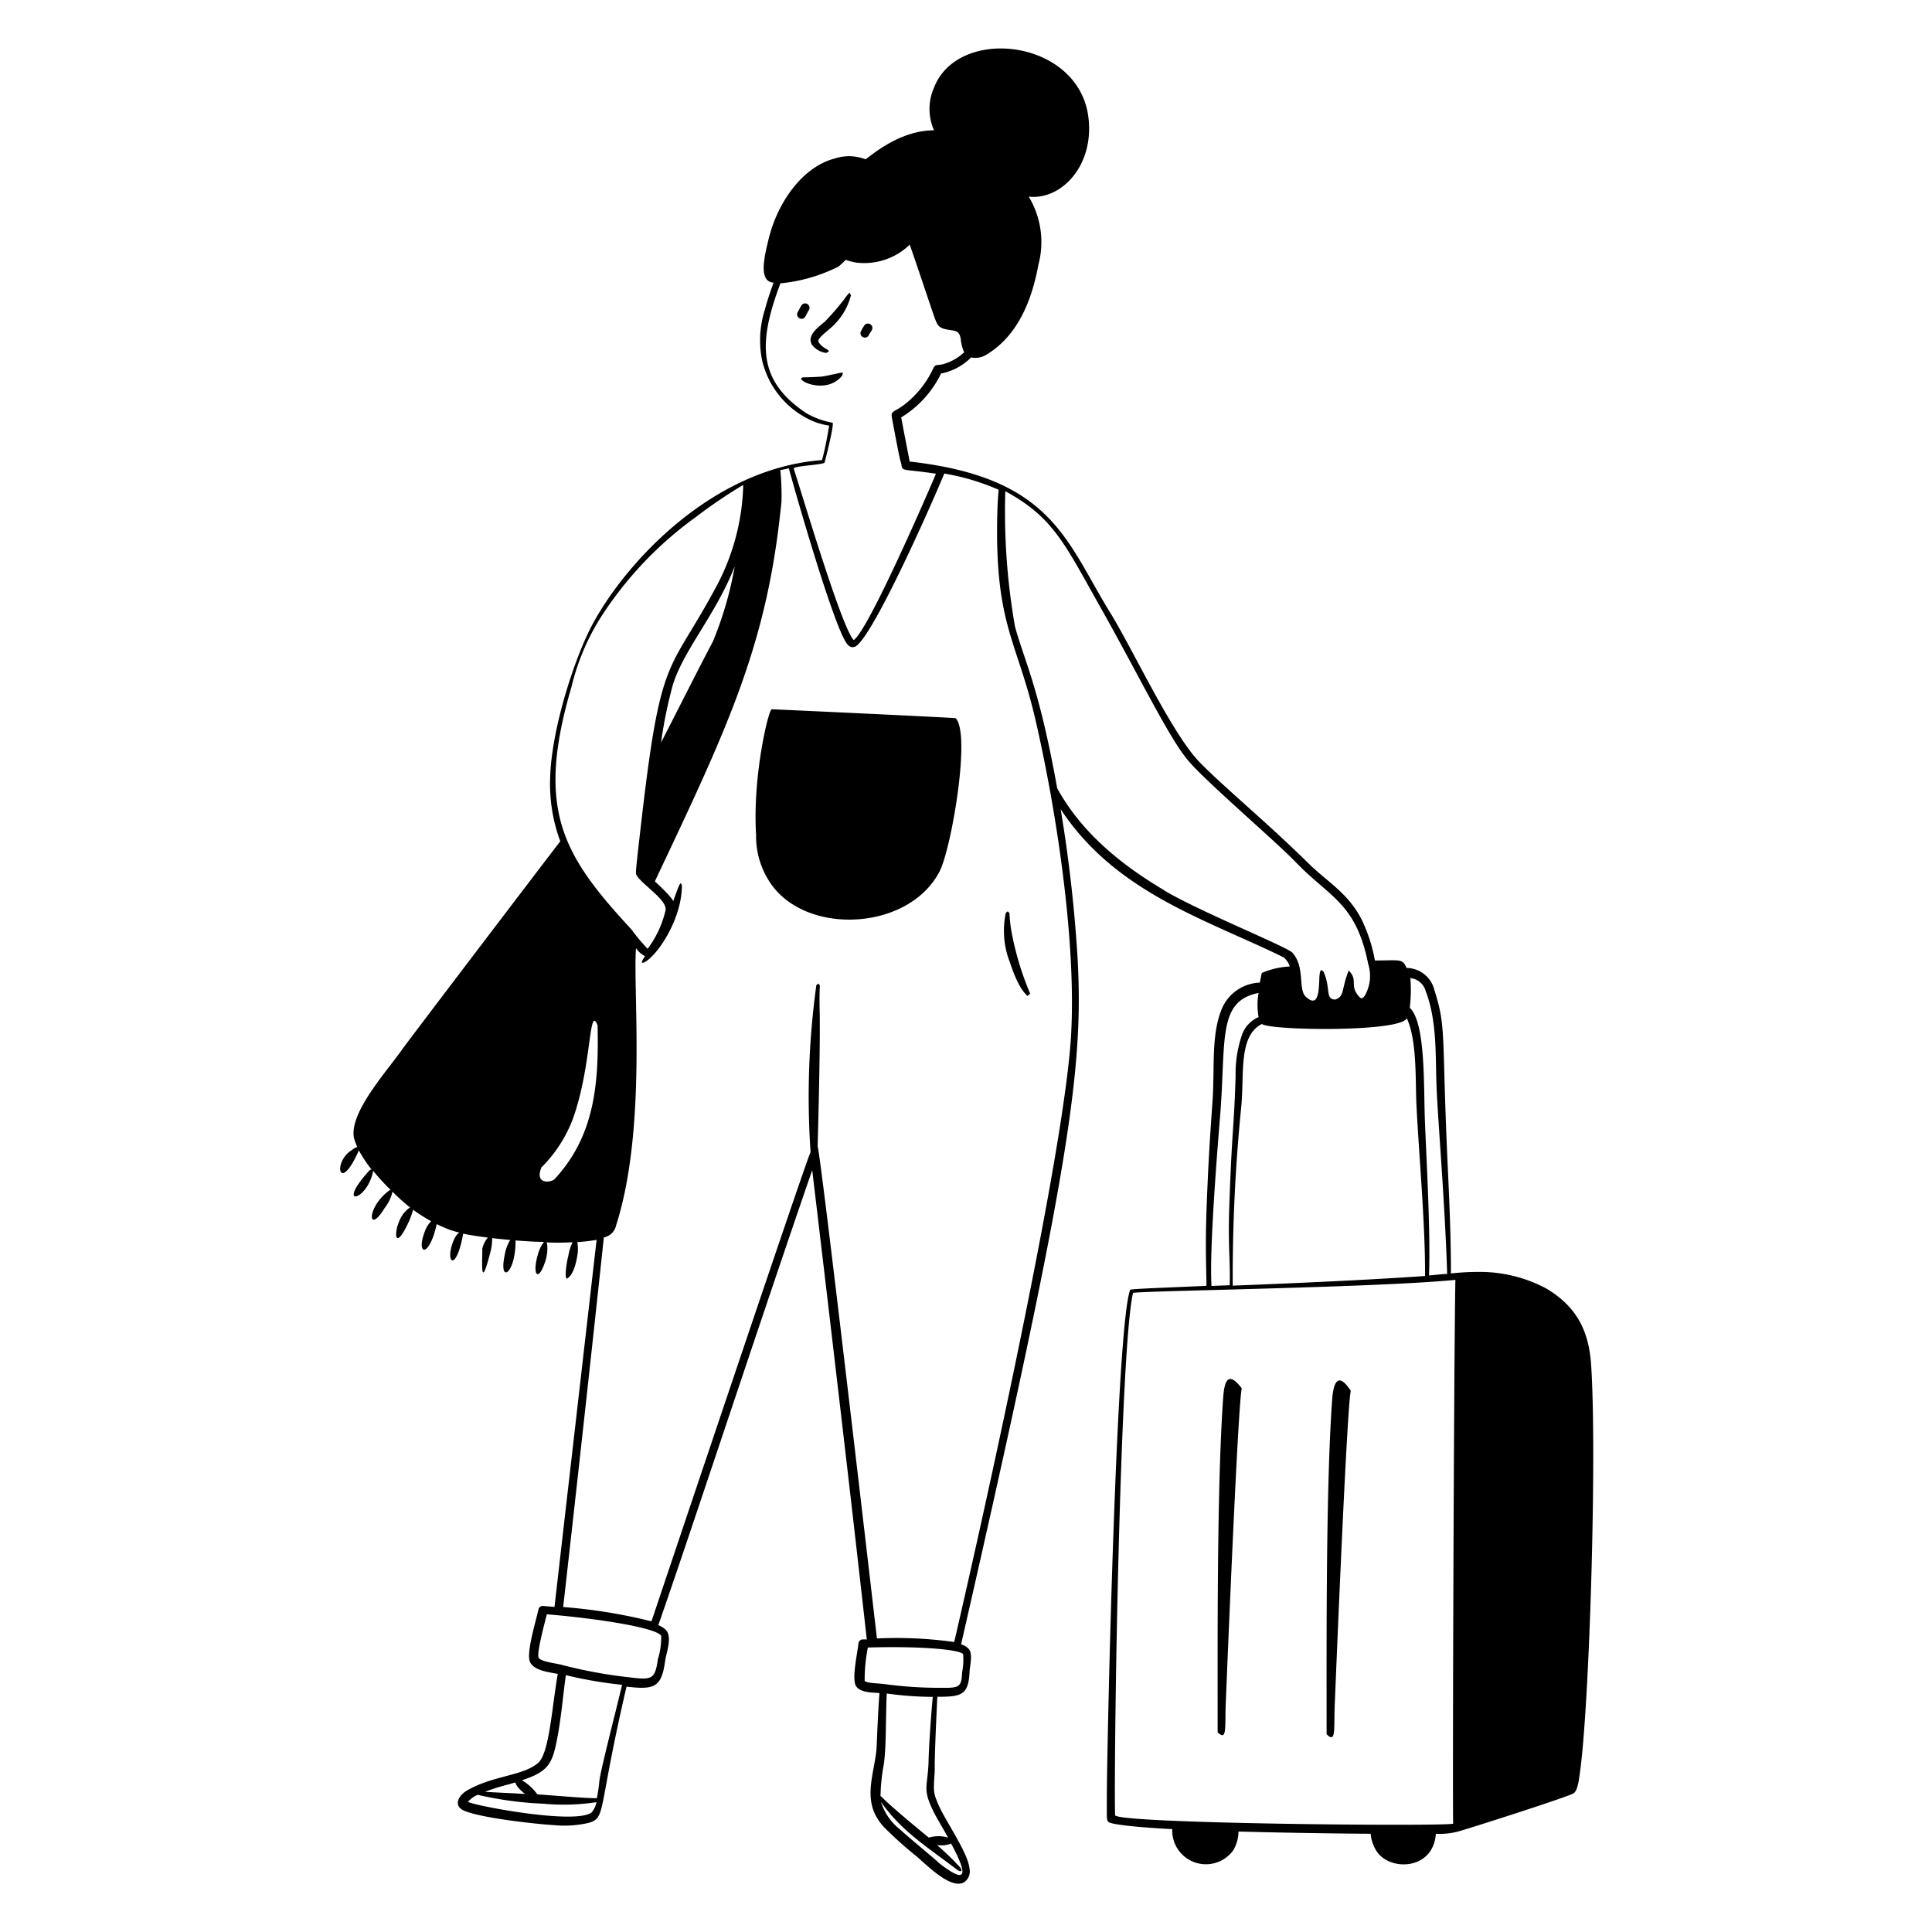 <svg xmlns="http://www.w3.org/2000/svg" viewBox="0 0 200 200" height="200" width="200"><g fill="#000000" fill-rule="evenodd"><path d="M104.67 96.23c-0.31 -2.1 0 -1.49 -0.35 -1.89 -0.24 0.2 -0.19 0.12 -0.24 0.37a8.94 8.94 0 0 0 0.46 4.9c0.06 0.11 0.76 2.58 1.83 3.49l0.27 -0.24a30.9 30.9 0 0 1 -1.97 -6.63z" stroke-width="1"></path><path d="M117 133.52c-1.44 3.57 -2.37 45.66 -2.42 52.08 0 2.73 -0.05 2.74 0.16 3s3 0.57 6.61 0.75a3.49 3.49 0 0 0 6.31 2.2 3.9 3.9 0 0 0 0.55 -1.95c5.83 0.16 11.75 0.22 13.68 0.23a3.93 3.93 0 0 0 0.75 2c1.57 1.93 5.76 1.61 6 -2a7.3 7.3 0 0 0 2.4 -0.26c0.83 -0.22 11 -3.46 11.82 -3.91 0.46 -0.22 0.59 -1.45 0.67 -2 1 -6.71 1.81 -33.14 1.18 -42.41 -0.24 -3.49 -1.5 -6 -4.65 -7.87a14.56 14.56 0 0 0 -7.09 -1.71 24.38 24.38 0 0 0 -2.77 0.16c0 -3.89 -0.16 -7.43 -0.35 -11.49 -0.61 -13.5 -0.12 -13.94 -1.36 -17.84a3 3 0 0 0 -2.89 -2.3c-0.42 -1 -0.64 -0.77 -3.27 -0.77a16.33 16.33 0 0 0 -1.33 -4.15c-1.39 -2.8 -3.61 -4 -5.5 -5.86 -4.39 -4.33 -8.87 -8 -11.31 -10.51 -2.84 -2.91 -6.78 -11.41 -9.19 -15.37 -4.64 -7.48 -6 -14.1 -20.83 -15.76 -0.38 -2 0 0.06 -0.88 -4.57a10.84 10.84 0 0 0 4 -4.29c0.18 -0.34 0.05 -0.24 0.35 -0.3a6 6 0 0 0 2.89 -1.62 2.16 2.16 0 0 0 1.56 -0.27c3.25 -1.94 4.72 -5.6 5.4 -9.3a9.12 9.12 0 0 0 -1 -7.08c3.42 0.41 7 -3.37 6.12 -8.62 -1.37 -7.74 -13.47 -9 -15.92 -2.66a5.44 5.44 0 0 0 0 4.42c-3.59 0 -6.49 2.61 -7.09 3a4.73 4.73 0 0 0 -3.16 -0.09c-3.5 0.9 -6 4.75 -6.86 8.3 -0.5 2 -1.06 4.46 0.5 4.56 -0.39 1.06 -0.71 2.07 -0.92 2.86a10.48 10.48 0 0 0 -0.28 5.12 9.12 9.12 0 0 0 5.28 6.36 7.08 7.08 0 0 0 1.68 0.46c-0.12 0.64 -0.37 2.25 -0.75 3.57 -11.37 0.85 -20.29 10.59 -23.72 16.94 -1.89 3.47 -4.31 11 -4.42 16A17 17 0 0 0 58 87.09c-1.89 2.45 -15.63 20.51 -16.37 21.55 -1.7 2.4 -5.43 6.5 -5 9.11a6.47 6.47 0 0 0 0.36 1c-0.11 0 -0.23 0.06 -0.62 0.34 -1.95 1.24 -1.26 4.6 0.78 0a13.72 13.72 0 0 0 1.33 2h-0.17c-3.68 4 -0.32 3.3 0.31 0.18v-0.08a23.32 23.32 0 0 0 1.83 2c-0.11 0 -0.17 0.05 -0.47 0.3 -2.07 1.76 -1.84 4.32 -0.16 1.56a4.18 4.18 0 0 0 0.81 -1.69 21.12 21.12 0 0 0 1.82 1.64 1.79 1.79 0 0 0 -0.39 0.31c-1.34 1.22 -1.49 4.73 0.06 1.57a7.91 7.91 0 0 0 0.64 -1.65 18 18 0 0 0 1.87 1.19 3 3 0 0 0 -0.53 0.76c-1.18 2.72 0.28 3.27 1.11 -0.46 3.11 1.52 2.37 0.19 1.74 1.71 -0.93 2.25 0.24 3.44 1 -0.72 0.66 0.14 1.54 0.28 2.55 0.4a3.06 3.06 0 0 0 -0.57 1.11c0 1.68 -0.23 4.55 0.88 0.23a5.9 5.9 0 0 0 0.14 -1.28c0.59 0.07 1.22 0.13 1.87 0.19a4.17 4.17 0 0 0 -0.57 1.55c-0.66 3.07 1.14 2 1.12 -1.5 3.08 0.24 3.07 0.09 2.91 0.19a3.63 3.63 0 0 0 -0.56 1.13c-0.69 2.28 0 3 0.67 1a4.13 4.13 0 0 0 0.24 -2c-0.15 -0.25 -0.29 0 2.64 -0.13a4.8 4.8 0 0 0 -0.43 1.38 9.14 9.14 0 0 0 -0.28 1.91c0 0.31 0 0.2 0.09 0.49 0.68 -0.31 1 -1.65 1.11 -2.38a3.85 3.85 0 0 0 0 -1.42 17.65 17.65 0 0 0 2 -0.23c-1.63 14.23 -3.46 30.16 -4.36 38l-1.18 -0.1a0.45 0.45 0 0 0 -0.48 0.36c-0.26 1.21 -1.33 4.63 -0.85 5.49s1.93 1 2.85 1.18c-0.62 3.57 -0.87 8.1 -2 9.19 -1.58 1.38 -4.67 1.32 -7.32 2.84 -1 0.55 -1.48 1.59 -0.46 2.09 1.64 0.79 7.65 1.44 9.44 1.54a11.05 11.05 0 0 0 3.59 -0.25c1.78 -0.57 0.86 -1.2 3.87 -14.09 2.84 0.33 3.63 0.13 4 -2.71 0.1 -0.67 0.59 -2 0.29 -2.79 -0.07 -0.19 -0.18 -0.5 -1 -0.87 3.24 -9.26 10.21 -30.51 15.93 -47.1 3.53 29.67 5 42.78 5.65 48.58h-0.42a0.46 0.46 0 0 0 -0.44 0.41c-0.13 1.12 -0.73 3.78 -0.23 4.46s1.68 0.61 2.4 0.69c-0.22 3 -0.26 5.49 -0.33 6.06 -0.33 2.72 -1.49 5.32 0.77 7.78a39 39 0 0 0 3.33 3c1.31 1.12 3.53 3.39 4.91 2.79a1.34 1.34 0 0 0 0.64 -1.47c-0.16 -1.69 -2.56 -5 -3.3 -6.8 -0.4 -1 -0.45 -1.09 -0.31 -3.1 0.06 -0.89 -0.11 0.39 0.28 -7.88 2.47 0 3.22 -0.15 3.34 -2.57 0 -0.52 0.33 -1.61 0 -2.27a1.5 1.5 0 0 0 -0.88 -0.58C110.74 121 112.21 110.62 111.54 99a148.6 148.6 0 0 0 -1.74 -15.23c5.72 8.69 15.12 11.42 23.09 15.34a2.12 2.12 0 0 1 0.63 0.94 8.41 8.41 0 0 0 -2.9 0.67c-0.06 0.28 -0.13 0.64 -0.21 1a4.45 4.45 0 0 0 -4 2.89c-0.9 2.35 -0.73 5.15 -0.82 7.74 0 1.7 -0.41 4.86 -0.7 13.19 -0.13 3.82 0 5.94 0 7.57 -4.7 0.21 -7.8 0.31 -7.89 0.41zm29 -32.27a1.84 1.84 0 0 1 1.58 1.33c1.23 3.18 1 6.94 1.13 9.87 0.12 3.33 0.87 12 1.1 19.43 -0.51 0 -1.12 0.1 -1.88 0.15 0.17 -4.4 -0.27 -12.09 -0.42 -15.89s0.09 -10.23 -1.57 -11.82a15.56 15.56 0 0 0 0.06 -3.07zM85.36 47.88c0.07 -0.24 1 -3.85 0.83 -4.12a8.33 8.33 0 0 1 -2.74 -1c-5 -3.33 -5 -7.23 -2.66 -13.43a16.86 16.86 0 0 0 6 -1.73 7.07 7.07 0 0 0 0.76 -0.7 6 6 0 0 0 1.15 0.29 6.76 6.76 0 0 0 5.47 -1.86c0.34 0.9 1.88 5.52 2.25 6.6 0.56 1.64 0.6 1.87 1.3 2.11 1 0.27 1.53 0 1.73 1a4.43 4.43 0 0 0 0.36 1.43 5.27 5.27 0 0 1 -2.22 1.24c-0.62 0.15 -0.75 -0.06 -1 0.47a10.16 10.16 0 0 1 -2.06 2.91c-1.79 1.77 -2.37 1.22 -2.2 2.16 1.06 5.67 0.81 4 1 4.93 0.09 0.64 0.22 0.35 3.56 0.86 -0.84 2 -7 16.21 -8.51 17.22 -1.2 -1.15 -5.19 -14.58 -6.21 -17.74 -0.17 -0.29 3.09 -0.39 3.19 -0.64zm-26.2 23.23a24 24 0 0 1 2.84 -6.9 38.16 38.16 0 0 1 10 -10.66 51 51 0 0 1 4.94 -3.35A23.51 23.51 0 0 1 74 61c-4.74 8.77 -5.57 6.59 -7.53 23.38 -0.72 6.23 -0.69 6 -0.57 6.22 0.51 0.93 3.18 2.55 3 3.62a10.6 10.6 0 0 1 -1.86 4 20.43 20.43 0 0 1 -1.67 -2c-7.09 -7.67 -9.97 -12.35 -6.21 -25.11zm16.9 -12.49a36.93 36.93 0 0 1 -2.27 7.81c-1.54 2.9 -3.43 6.69 -5.36 10.44a47.38 47.38 0 0 1 1.25 -6.07c1.16 -3.61 4.48 -7.28 6.38 -12.18zm-18.65 63.44c-0.31 0.33 -2.09 0.65 -1.37 -1.2a14.15 14.15 0 0 0 3.25 -5c2 -5.53 1.65 -12 2.57 -9.72 0.14 6.03 -0.29 11.44 -4.45 15.92zm-4.74 62.65c1.26 -0.34 0.06 -0.28 1.68 1 -1.79 -0.11 -3.07 -0.15 -4.13 -0.22 0.92 -0.38 1.93 -0.64 2.45 -0.78zm8.58 2.91c-1.74 1.35 -12.88 -0.85 -12.79 -1.11a2.57 2.57 0 0 1 1 -0.71 36.77 36.77 0 0 0 6.8 0.92 22.65 22.65 0 0 0 5.49 -0.16 2.53 2.53 0 0 1 -0.5 1.06zm2.36 -10c-2.17 8.78 -1.26 5.5 -1.82 8.53 -1.29 0 -4.18 -0.26 -6.16 -0.4a5.42 5.42 0 0 0 -1.6 -1.46c2.78 -0.9 3.17 -1.75 3.67 -4.42 0.43 -2.31 0.57 -4.3 0.88 -6.46a42.58 42.58 0 0 0 5.82 1c-0.25 1.03 -0.49 2.02 -0.79 3.23zm4.84 -8.28a8.1 8.1 0 0 1 -0.35 2.45c-0.29 2 -0.58 2.14 -2.82 1.86a49.12 49.12 0 0 1 -7.08 -1.29c-0.6 -0.18 -2.2 -0.32 -2.44 -0.76s0.71 -3.92 0.85 -4.49c5.51 0.46 11.49 1.43 11.84 2.25zm28.62 23.39c-0.11 -0.13 -3.26 -2.74 -3.87 -3.32a5.91 5.91 0 0 1 -2 -2.87c2.15 3.07 4.93 4.75 7.86 7 0.45 0.34 0.66 0.12 0.27 -0.3A29.7 29.7 0 0 0 97 191a2.93 2.93 0 0 0 1.46 -0.15c1.8 3.33 1.66 4.33 -1.39 1.9zm-0.23 -4.81c0.21 0.41 0.76 1.32 1.31 2.31a3.46 3.46 0 0 0 -2 0c-5.58 -4.57 -4.76 -4.26 -5 -4.27a19.82 19.82 0 0 1 0.34 -3.31c0.26 -1.86 0.18 -4.08 0.3 -7.34a35.54 35.54 0 0 0 4.77 0.35c-0.16 1.67 -0.41 5.1 -0.44 6.84 -0.12 2.74 -0.69 2.68 0.72 5.44zm2.86 -16.71a6.77 6.77 0 0 1 -0.1 1.89c-0.07 1.5 -0.24 1.65 -2.09 1.62a42.33 42.33 0 0 1 -6 -0.39c-0.48 -0.07 -1.83 -0.08 -2 -0.33a17.07 17.07 0 0 1 0.33 -3.45c5.62 -0.16 9.48 0.22 9.86 0.68zm11.16 -63.77c-0.77 12.11 -8.66 47.77 -12.08 62.54a43.34 43.34 0 0 0 -8 -0.37s-5.88 -50.78 -6.14 -50.92c0 -0.11 0.3 -10.24 0.21 -14.09 -0.07 -3.1 0.15 -2.41 -0.13 -2.78l-0.21 0.15a84.54 84.54 0 0 0 -0.6 17.3c-0.26 0.25 -15.91 46.91 -16.47 48.57a54.94 54.94 0 0 0 -9.14 -1.48c1.7 -15.06 3.08 -27.67 4.21 -38.26a1.62 1.62 0 0 0 1.27 -1.25c3.21 -10.05 1.72 -24.46 2.06 -28.7a2.49 2.49 0 0 0 0.94 0.84c-0.69 0.93 -0.1 0.65 0 0.59 1.39 -0.82 3.81 -4.51 3.81 -7.92 -0.14 -0.34 -0.12 -0.56 -0.88 1.58 -0.06 0.16 0.27 0 -1.92 -2 7 -14.81 11.06 -23.26 12.75 -36.2 0.07 -0.53 0.36 -2.94 0.36 -3.16a26.55 26.55 0 0 0 -0.12 -3.21l0.88 -0.19c0.53 2 4.61 16.28 6 18.14 0.31 0.41 0.59 0.44 0.91 0.3 1.92 -1.16 8.3 -15.71 9.18 -17.9a24 24 0 0 1 5.49 1.62c0.26 0.11 0.07 -0.22 0 2.53 -0.29 11.77 2.13 13.1 4.08 21.91 2.14 9.45 4.14 22.81 3.54 32.38zm9.66 -15.28c-4.57 -2.71 -8.56 -6 -11.08 -10.56 -1.89 -10.54 -3.4 -13.17 -4.37 -16.75a68.66 68.66 0 0 1 -1 -14c5 2.72 6.14 5.45 9.9 12.11 3.94 7 6.87 13.08 8.87 15.58 1.48 1.86 7 6.62 10.13 9.57 1.37 1.29 1.44 1.5 2.91 2.8 2.6 2.31 4.71 3.6 5.75 8.86a4.1 4.1 0 0 1 -0.36 3.32c-0.28 0.35 -0.37 0.32 -0.65 0 -0.93 -1.13 0 -1.62 -1 -2.62 -0.78 1.9 -0.4 2.69 -1.39 3 -1.08 0 -0.44 -1.19 -1.23 -2.91 -0.11 0 -0.25 -0.4 -0.37 0.16 -0.16 0.72 0.16 3.85 -1.35 2.55 -1 -0.71 -0.09 -3.1 -1.5 -4.66 -0.78 -0.7 -9.55 -4.23 -13.26 -6.43zM130.63 106c0.76 0.68 14.32 0.88 15 -0.59 1.07 2.3 0.88 6.34 1 9 0.26 5.18 0.93 12.51 0.89 17.68 -6.11 0.43 -13.81 0.76 -19.91 1a177.29 177.29 0 0 1 0.89 -18.58c0.32 -3.44 -0.31 -7.25 2.13 -8.51zm-4.34 9.73c0.66 -8 -0.33 -12.09 4 -12.94a7 7 0 0 0 0 2.5 3.11 3.11 0 0 0 -1.71 1.81 12.28 12.28 0 0 0 -0.67 4.27c-0.16 5.42 -0.38 5.4 -0.66 13.68 -0.13 4 0.12 5.51 0.05 8l-1.89 0.07c-0.08 -1.63 -0.12 -5.12 0.88 -17.39zm24.14 73.06c-1.16 0.29 -35 0 -35 -0.89 -0.14 -6.26 0.5 -48.34 1.86 -54.05 0.05 -0.22 25.15 -0.54 33.37 -1.36 -0.17 9.86 -0.3 54.35 -0.23 56.3z" stroke-width="1"></path><path d="M126.62 144.72c-0.66 9.34 -0.57 25.84 -0.57 34.6 1 1 0.74 -0.57 0.84 -3 1.41 -34.44 1.65 -32.1 1.65 -32.61 -1.27 -1.65 -1.78 -1.08 -1.92 1.01zm11.28 0.22c-0.66 9.32 -0.57 25.92 -0.57 34.59 1 1 0.74 -0.57 0.84 -3 1.42 -34.54 1.65 -31.91 1.65 -32.6 -0.1 -0.03 -1.65 -2.86 -1.92 1.01zM85.55 36.54c0 -0.1 0.54 -0.1 0 -0.41 -0.41 -0.21 -0.9 -0.66 -0.83 -0.92 0.19 -0.41 1 -1 1.43 -1.4a6.64 6.64 0 0 0 1.94 -3.24c-0.17 -0.27 0 -0.55 -0.8 0.54a25.42 25.42 0 0 1 -1.92 2.2c-0.85 0.7 -1.85 1.48 -1.31 2.39a2.23 2.23 0 0 0 1.49 0.84zm4.39 -1.85c0.08 -0.16 0.22 -0.36 0.33 -0.55a0.46 0.46 0 0 0 -0.79 -0.46 6.27 6.27 0 0 0 -0.36 0.62 0.45 0.45 0 0 0 0.82 0.39zm-6.2 -2.6a0.45 0.45 0 0 0 -0.78 -0.46c-0.13 0.21 -0.26 0.45 -0.41 0.74A0.46 0.46 0 0 0 83 33c0.35 0 0.38 -0.31 0.74 -0.91zm3.46 6.77c0 -0.2 0.33 -0.42 -0.66 -0.16 -0.11 0 -1.09 0.24 -1.46 0.28s-1.56 0.08 -1.71 0.08c-1.7 -0.06 2.03 2.09 3.83 -0.2zm-7.31 34.56c-0.32 0 -2 6.88 -1.62 13a8.62 8.62 0 0 0 1.62 5.19c3.82 5.28 14.25 4.67 17.38 -1.41 1.21 -2.35 3.26 -14.24 1.66 -15.85 -0.1 -0.06 -18.93 -0.93 -19.04 -0.93z" stroke-width="1"></path></g></svg>